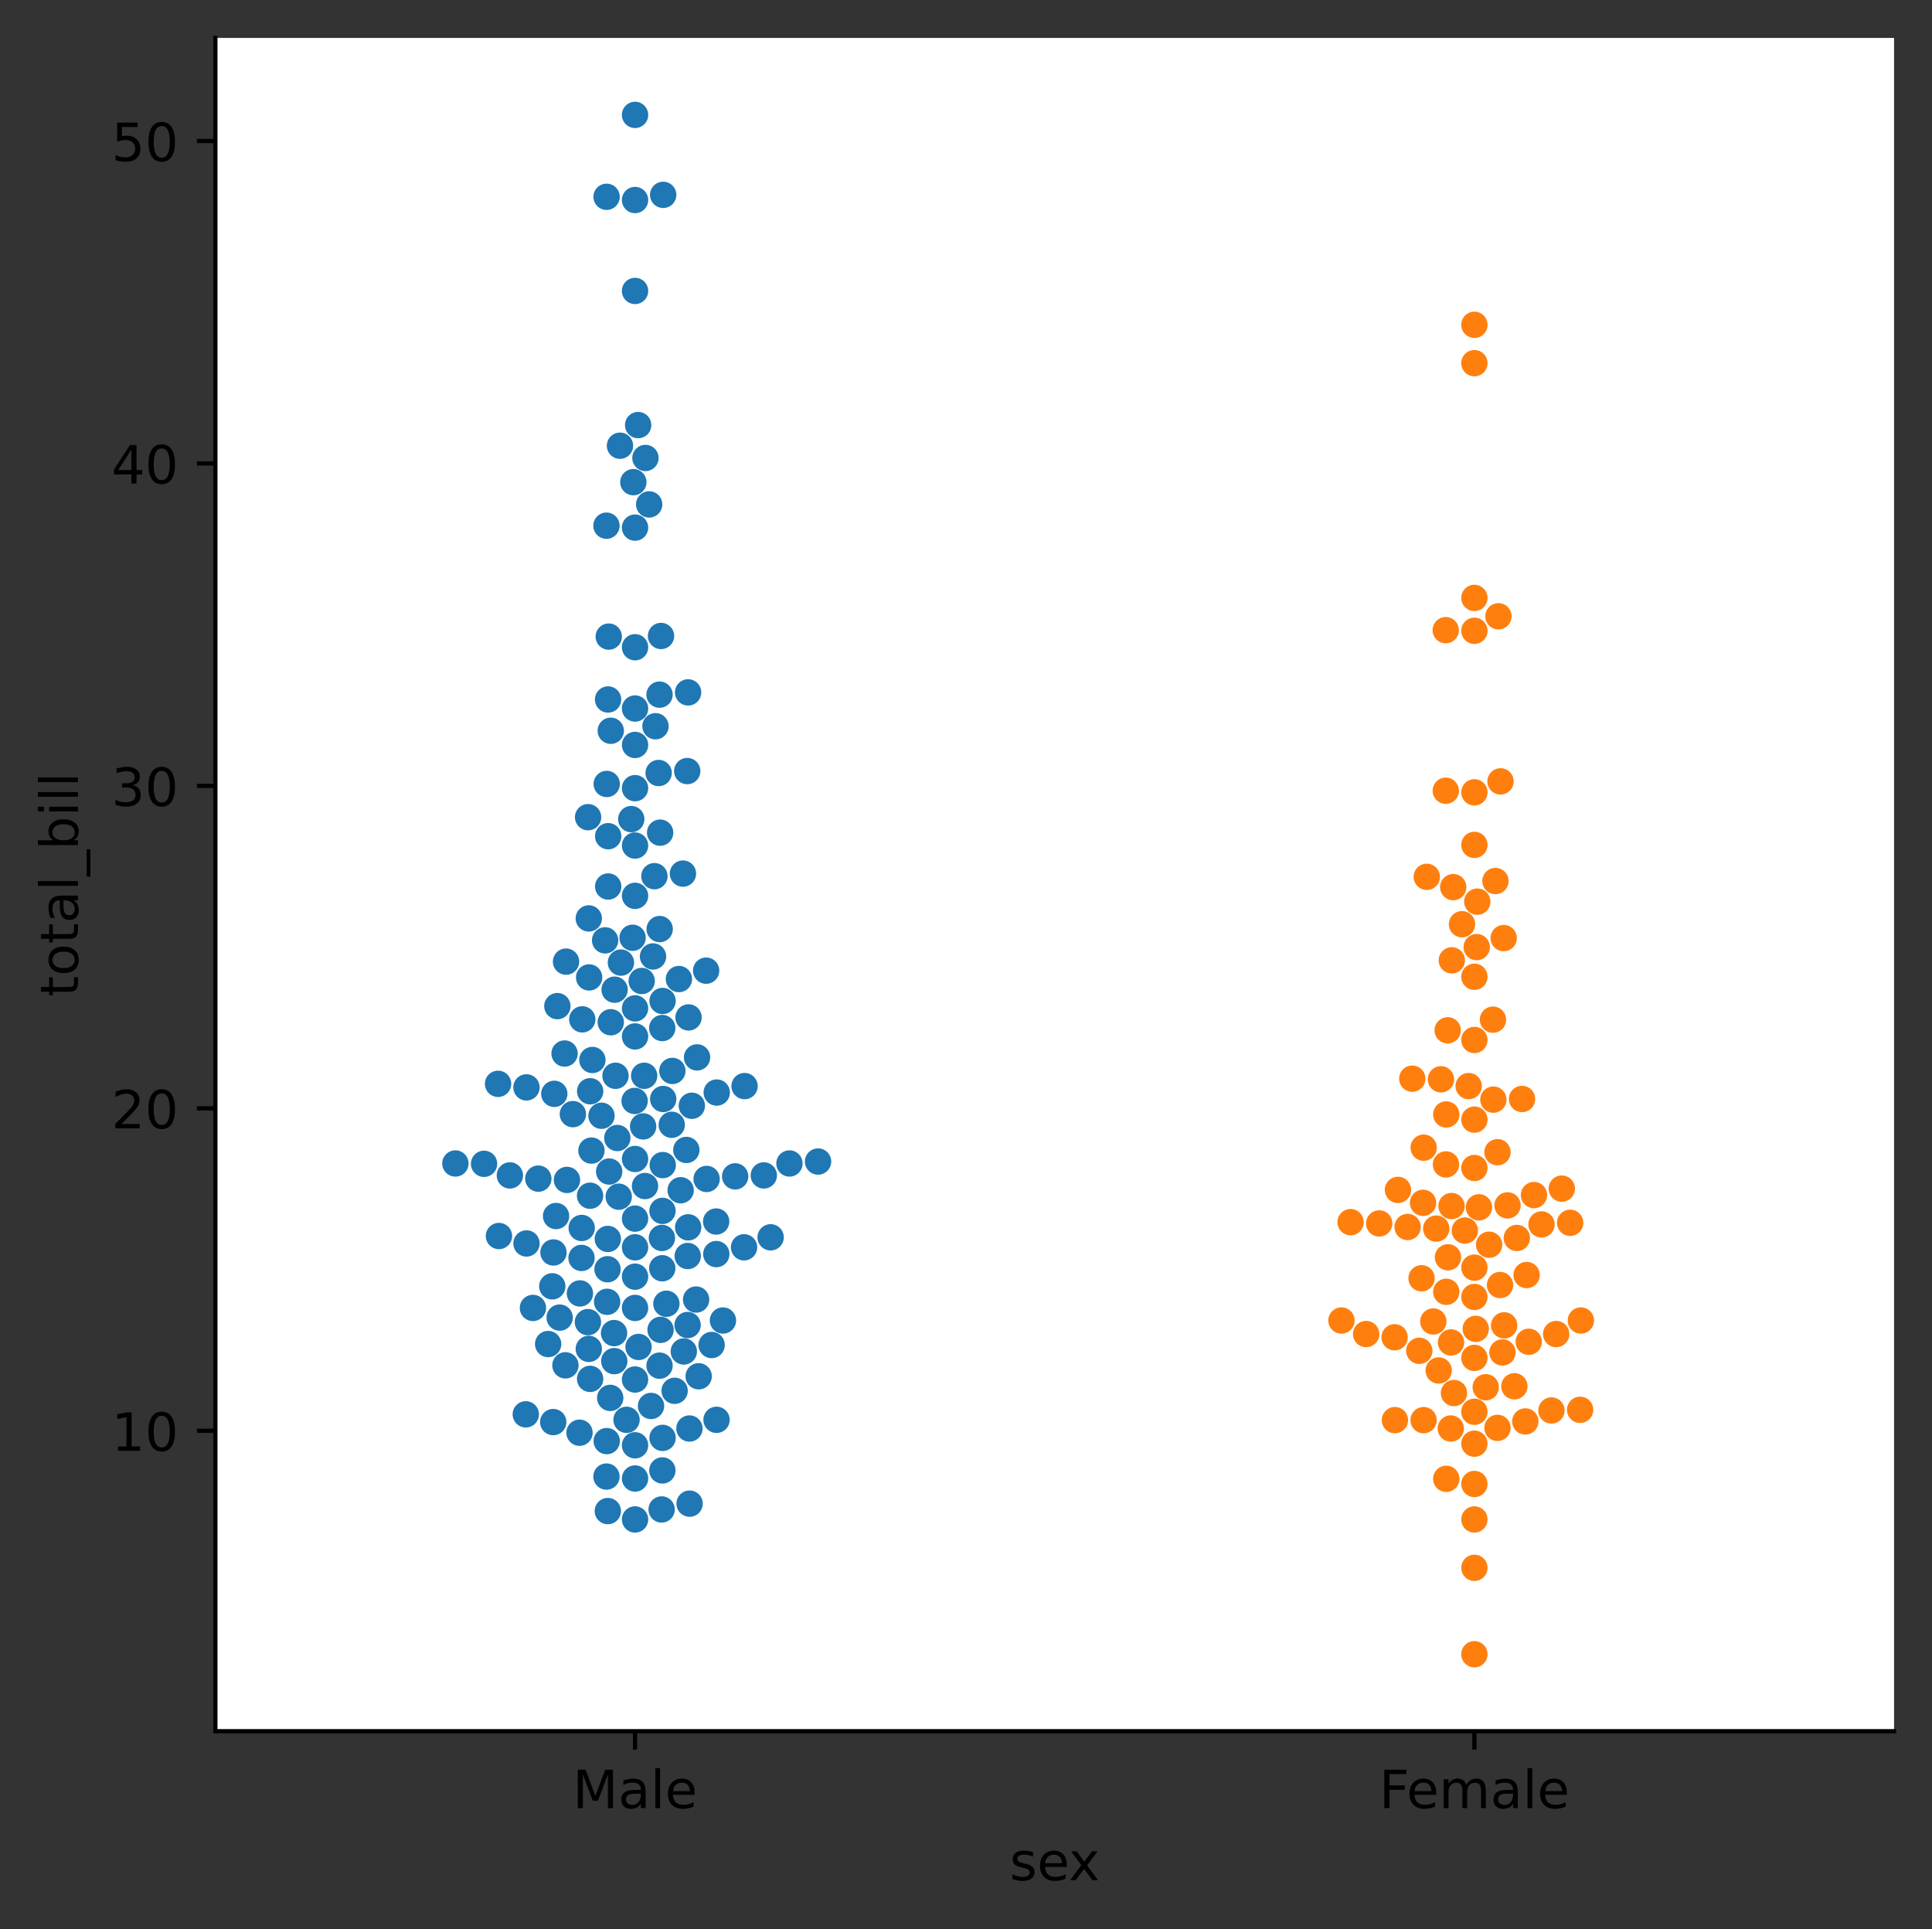 <?xml version="1.0" encoding="utf-8" standalone="no"?>
<!DOCTYPE svg PUBLIC "-//W3C//DTD SVG 1.1//EN"
  "http://www.w3.org/Graphics/SVG/1.1/DTD/svg11.dtd">
<!-- Created with matplotlib (https://matplotlib.org/) -->
<svg height="366.156pt" version="1.1" viewBox="0 0 366.731 366.156" width="366.731pt" xmlns="http://www.w3.org/2000/svg" xmlns:xlink="http://www.w3.org/1999/xlink">
 <rect x="0" y="0" width="366.731" height="366.156" fill="#333333" stroke="none"/>
 <defs>
  <style type="text/css">
*{stroke-linecap:butt;stroke-linejoin:round;}
  </style>
 </defs>
 <g id="figure_1">
  <g id="patch_1">
   <path d="M 0 366.156 
L 366.731 366.156 
L 366.731 0 
L 0 0 
z
" style="fill:none;"/>
  </g>
  <g id="axes_1">
   <g id="patch_2">
    <path d="M 40.881 328.6 
L 359.531 328.6 
L 359.531 7.2 
L 40.881 7.2 
z
" style="fill:#ffffff;"/>
   </g>
   <g id="matplotlib.axis_1">
    <g id="xtick_1">
     <g id="line2d_1">
      <defs>
       <path d="M 0 0 
L 0 3.5 
" id="ma5f741daed" style="stroke:#000000;stroke-width:0.8;"/>
      </defs>
      <g>
       <use style="stroke:#000000;stroke-width:0.8;" x="120.544" xlink:href="#ma5f741daed" y="328.6"/>
      </g>
     </g>
     <g id="text_1">
      <!-- Male -->
      <defs>
       <path d="M 9.812 72.906 
L 24.516 72.906 
L 43.109 23.297 
L 61.812 72.906 
L 76.516 72.906 
L 76.516 0 
L 66.891 0 
L 66.891 64.016 
L 48.094 14.016 
L 38.188 14.016 
L 19.391 64.016 
L 19.391 0 
L 9.812 0 
z
" id="DejaVuSans-77"/>
       <path d="M 34.281 27.484 
Q 23.391 27.484 19.188 25 
Q 14.984 22.516 14.984 16.5 
Q 14.984 11.719 18.141 8.906 
Q 21.297 6.109 26.703 6.109 
Q 34.188 6.109 38.703 11.406 
Q 43.219 16.703 43.219 25.484 
L 43.219 27.484 
z
M 52.203 31.203 
L 52.203 0 
L 43.219 0 
L 43.219 8.297 
Q 40.141 3.328 35.547 0.953 
Q 30.953 -1.422 24.312 -1.422 
Q 15.922 -1.422 10.953 3.297 
Q 6 8.016 6 15.922 
Q 6 25.141 12.172 29.828 
Q 18.359 34.516 30.609 34.516 
L 43.219 34.516 
L 43.219 35.406 
Q 43.219 41.609 39.141 45 
Q 35.062 48.391 27.688 48.391 
Q 23 48.391 18.547 47.266 
Q 14.109 46.141 10.016 43.891 
L 10.016 52.203 
Q 14.938 54.109 19.578 55.047 
Q 24.219 56 28.609 56 
Q 40.484 56 46.344 49.844 
Q 52.203 43.703 52.203 31.203 
z
" id="DejaVuSans-97"/>
       <path d="M 9.422 75.984 
L 18.406 75.984 
L 18.406 0 
L 9.422 0 
z
" id="DejaVuSans-108"/>
       <path d="M 56.203 29.594 
L 56.203 25.203 
L 14.891 25.203 
Q 15.484 15.922 20.484 11.062 
Q 25.484 6.203 34.422 6.203 
Q 39.594 6.203 44.453 7.469 
Q 49.312 8.734 54.109 11.281 
L 54.109 2.781 
Q 49.266 0.734 44.188 -0.344 
Q 39.109 -1.422 33.891 -1.422 
Q 20.797 -1.422 13.156 6.188 
Q 5.516 13.812 5.516 26.812 
Q 5.516 40.234 12.766 48.109 
Q 20.016 56 32.328 56 
Q 43.359 56 49.781 48.891 
Q 56.203 41.797 56.203 29.594 
z
M 47.219 32.234 
Q 47.125 39.594 43.094 43.984 
Q 39.062 48.391 32.422 48.391 
Q 24.906 48.391 20.391 44.141 
Q 15.875 39.891 15.188 32.172 
z
" id="DejaVuSans-101"/>
      </defs>
      <g transform="translate(108.7 343.198)scale(0.1 -0.1)">
       <use xlink:href="#DejaVuSans-77"/>
       <use x="86.279" xlink:href="#DejaVuSans-97"/>
       <use x="147.559" xlink:href="#DejaVuSans-108"/>
       <use x="175.342" xlink:href="#DejaVuSans-101"/>
      </g>
     </g>
    </g>
    <g id="xtick_2">
     <g id="line2d_2">
      <g>
       <use style="stroke:#000000;stroke-width:0.8;" x="279.869" xlink:href="#ma5f741daed" y="328.6"/>
      </g>
     </g>
     <g id="text_2">
      <!-- Female -->
      <defs>
       <path d="M 9.812 72.906 
L 51.703 72.906 
L 51.703 64.594 
L 19.672 64.594 
L 19.672 43.109 
L 48.578 43.109 
L 48.578 34.812 
L 19.672 34.812 
L 19.672 0 
L 9.812 0 
z
" id="DejaVuSans-70"/>
       <path d="M 52 44.188 
Q 55.375 50.25 60.062 53.125 
Q 64.75 56 71.094 56 
Q 79.641 56 84.281 50.016 
Q 88.922 44.047 88.922 33.016 
L 88.922 0 
L 79.891 0 
L 79.891 32.719 
Q 79.891 40.578 77.094 44.375 
Q 74.312 48.188 68.609 48.188 
Q 61.625 48.188 57.562 43.547 
Q 53.516 38.922 53.516 30.906 
L 53.516 0 
L 44.484 0 
L 44.484 32.719 
Q 44.484 40.625 41.703 44.406 
Q 38.922 48.188 33.109 48.188 
Q 26.219 48.188 22.156 43.531 
Q 18.109 38.875 18.109 30.906 
L 18.109 0 
L 9.078 0 
L 9.078 54.688 
L 18.109 54.688 
L 18.109 46.188 
Q 21.188 51.219 25.484 53.609 
Q 29.781 56 35.688 56 
Q 41.656 56 45.828 52.969 
Q 50 49.953 52 44.188 
z
" id="DejaVuSans-109"/>
      </defs>
      <g transform="translate(261.791 343.198)scale(0.1 -0.1)">
       <use xlink:href="#DejaVuSans-70"/>
       <use x="52.02" xlink:href="#DejaVuSans-101"/>
       <use x="113.543" xlink:href="#DejaVuSans-109"/>
       <use x="210.955" xlink:href="#DejaVuSans-97"/>
       <use x="272.234" xlink:href="#DejaVuSans-108"/>
       <use x="300.018" xlink:href="#DejaVuSans-101"/>
      </g>
     </g>
    </g>
    <g id="text_3">
     <!-- sex -->
     <defs>
      <path d="M 44.281 53.078 
L 44.281 44.578 
Q 40.484 46.531 36.375 47.5 
Q 32.281 48.484 27.875 48.484 
Q 21.188 48.484 17.844 46.438 
Q 14.5 44.391 14.5 40.281 
Q 14.5 37.156 16.891 35.375 
Q 19.281 33.594 26.516 31.984 
L 29.594 31.297 
Q 39.156 29.25 43.188 25.516 
Q 47.219 21.781 47.219 15.094 
Q 47.219 7.469 41.188 3.016 
Q 35.156 -1.422 24.609 -1.422 
Q 20.219 -1.422 15.453 -0.562 
Q 10.688 0.297 5.422 2 
L 5.422 11.281 
Q 10.406 8.688 15.234 7.391 
Q 20.062 6.109 24.812 6.109 
Q 31.156 6.109 34.562 8.281 
Q 37.984 10.453 37.984 14.406 
Q 37.984 18.062 35.516 20.016 
Q 33.062 21.969 24.703 23.781 
L 21.578 24.516 
Q 13.234 26.266 9.516 29.906 
Q 5.812 33.547 5.812 39.891 
Q 5.812 47.609 11.281 51.797 
Q 16.75 56 26.812 56 
Q 31.781 56 36.172 55.266 
Q 40.578 54.547 44.281 53.078 
z
" id="DejaVuSans-115"/>
      <path d="M 54.891 54.688 
L 35.109 28.078 
L 55.906 0 
L 45.312 0 
L 29.391 21.484 
L 13.484 0 
L 2.875 0 
L 24.125 28.609 
L 4.688 54.688 
L 15.281 54.688 
L 29.781 35.203 
L 44.281 54.688 
z
" id="DejaVuSans-120"/>
     </defs>
     <g transform="translate(191.653 356.877)scale(0.1 -0.1)">
      <use xlink:href="#DejaVuSans-115"/>
      <use x="52.1" xlink:href="#DejaVuSans-101"/>
      <use x="111.873" xlink:href="#DejaVuSans-120"/>
     </g>
    </g>
   </g>
   <g id="matplotlib.axis_2">
    <g id="ytick_1">
     <g id="line2d_3">
      <defs>
       <path d="M 0 0 
L -3.5 0 
" id="m86681660ea" style="stroke:#000000;stroke-width:0.8;"/>
      </defs>
      <g>
       <use style="stroke:#000000;stroke-width:0.8;" x="40.881" xlink:href="#m86681660ea" y="271.577"/>
      </g>
     </g>
     <g id="text_4">
      <!-- 10 -->
      <defs>
       <path d="M 12.406 8.297 
L 28.516 8.297 
L 28.516 63.922 
L 10.984 60.406 
L 10.984 69.391 
L 28.422 72.906 
L 38.281 72.906 
L 38.281 8.297 
L 54.391 8.297 
L 54.391 0 
L 12.406 0 
z
" id="DejaVuSans-49"/>
       <path d="M 31.781 66.406 
Q 24.172 66.406 20.328 58.906 
Q 16.5 51.422 16.5 36.375 
Q 16.5 21.391 20.328 13.891 
Q 24.172 6.391 31.781 6.391 
Q 39.453 6.391 43.281 13.891 
Q 47.125 21.391 47.125 36.375 
Q 47.125 51.422 43.281 58.906 
Q 39.453 66.406 31.781 66.406 
z
M 31.781 74.219 
Q 44.047 74.219 50.516 64.516 
Q 56.984 54.828 56.984 36.375 
Q 56.984 17.969 50.516 8.266 
Q 44.047 -1.422 31.781 -1.422 
Q 19.531 -1.422 13.062 8.266 
Q 6.594 17.969 6.594 36.375 
Q 6.594 54.828 13.062 64.516 
Q 19.531 74.219 31.781 74.219 
z
" id="DejaVuSans-48"/>
      </defs>
      <g transform="translate(21.156 275.377)scale(0.1 -0.1)">
       <use xlink:href="#DejaVuSans-49"/>
       <use x="63.623" xlink:href="#DejaVuSans-48"/>
      </g>
     </g>
    </g>
    <g id="ytick_2">
     <g id="line2d_4">
      <g>
       <use style="stroke:#000000;stroke-width:0.8;" x="40.881" xlink:href="#m86681660ea" y="210.375"/>
      </g>
     </g>
     <g id="text_5">
      <!-- 20 -->
      <defs>
       <path d="M 19.188 8.297 
L 53.609 8.297 
L 53.609 0 
L 7.328 0 
L 7.328 8.297 
Q 12.938 14.109 22.625 23.891 
Q 32.328 33.688 34.812 36.531 
Q 39.547 41.844 41.422 45.531 
Q 43.312 49.219 43.312 52.781 
Q 43.312 58.594 39.234 62.25 
Q 35.156 65.922 28.609 65.922 
Q 23.969 65.922 18.812 64.312 
Q 13.672 62.703 7.812 59.422 
L 7.812 69.391 
Q 13.766 71.781 18.938 73 
Q 24.125 74.219 28.422 74.219 
Q 39.75 74.219 46.484 68.547 
Q 53.219 62.891 53.219 53.422 
Q 53.219 48.922 51.531 44.891 
Q 49.859 40.875 45.406 35.406 
Q 44.188 33.984 37.641 27.219 
Q 31.109 20.453 19.188 8.297 
z
" id="DejaVuSans-50"/>
      </defs>
      <g transform="translate(21.156 214.174)scale(0.1 -0.1)">
       <use xlink:href="#DejaVuSans-50"/>
       <use x="63.623" xlink:href="#DejaVuSans-48"/>
      </g>
     </g>
    </g>
    <g id="ytick_3">
     <g id="line2d_5">
      <g>
       <use style="stroke:#000000;stroke-width:0.8;" x="40.881" xlink:href="#m86681660ea" y="149.172"/>
      </g>
     </g>
     <g id="text_6">
      <!-- 30 -->
      <defs>
       <path d="M 40.578 39.312 
Q 47.656 37.797 51.625 33 
Q 55.609 28.219 55.609 21.188 
Q 55.609 10.406 48.188 4.484 
Q 40.766 -1.422 27.094 -1.422 
Q 22.516 -1.422 17.656 -0.516 
Q 12.797 0.391 7.625 2.203 
L 7.625 11.719 
Q 11.719 9.328 16.594 8.109 
Q 21.484 6.891 26.812 6.891 
Q 36.078 6.891 40.938 10.547 
Q 45.797 14.203 45.797 21.188 
Q 45.797 27.641 41.281 31.266 
Q 36.766 34.906 28.719 34.906 
L 20.219 34.906 
L 20.219 43.016 
L 29.109 43.016 
Q 36.375 43.016 40.234 45.922 
Q 44.094 48.828 44.094 54.297 
Q 44.094 59.906 40.109 62.906 
Q 36.141 65.922 28.719 65.922 
Q 24.656 65.922 20.016 65.031 
Q 15.375 64.156 9.812 62.312 
L 9.812 71.094 
Q 15.438 72.656 20.344 73.438 
Q 25.25 74.219 29.594 74.219 
Q 40.828 74.219 47.359 69.109 
Q 53.906 64.016 53.906 55.328 
Q 53.906 49.266 50.438 45.094 
Q 46.969 40.922 40.578 39.312 
z
" id="DejaVuSans-51"/>
      </defs>
      <g transform="translate(21.156 152.971)scale(0.1 -0.1)">
       <use xlink:href="#DejaVuSans-51"/>
       <use x="63.623" xlink:href="#DejaVuSans-48"/>
      </g>
     </g>
    </g>
    <g id="ytick_4">
     <g id="line2d_6">
      <g>
       <use style="stroke:#000000;stroke-width:0.8;" x="40.881" xlink:href="#m86681660ea" y="87.969"/>
      </g>
     </g>
     <g id="text_7">
      <!-- 40 -->
      <defs>
       <path d="M 37.797 64.312 
L 12.891 25.391 
L 37.797 25.391 
z
M 35.203 72.906 
L 47.609 72.906 
L 47.609 25.391 
L 58.016 25.391 
L 58.016 17.188 
L 47.609 17.188 
L 47.609 0 
L 37.797 0 
L 37.797 17.188 
L 4.891 17.188 
L 4.891 26.703 
z
" id="DejaVuSans-52"/>
      </defs>
      <g transform="translate(21.156 91.768)scale(0.1 -0.1)">
       <use xlink:href="#DejaVuSans-52"/>
       <use x="63.623" xlink:href="#DejaVuSans-48"/>
      </g>
     </g>
    </g>
    <g id="ytick_5">
     <g id="line2d_7">
      <g>
       <use style="stroke:#000000;stroke-width:0.8;" x="40.881" xlink:href="#m86681660ea" y="26.767"/>
      </g>
     </g>
     <g id="text_8">
      <!-- 50 -->
      <defs>
       <path d="M 10.797 72.906 
L 49.516 72.906 
L 49.516 64.594 
L 19.828 64.594 
L 19.828 46.734 
Q 21.969 47.469 24.109 47.828 
Q 26.266 48.188 28.422 48.188 
Q 40.625 48.188 47.75 41.5 
Q 54.891 34.812 54.891 23.391 
Q 54.891 11.625 47.562 5.094 
Q 40.234 -1.422 26.906 -1.422 
Q 22.312 -1.422 17.547 -0.641 
Q 12.797 0.141 7.719 1.703 
L 7.719 11.625 
Q 12.109 9.234 16.797 8.062 
Q 21.484 6.891 26.703 6.891 
Q 35.156 6.891 40.078 11.328 
Q 45.016 15.766 45.016 23.391 
Q 45.016 31 40.078 35.438 
Q 35.156 39.891 26.703 39.891 
Q 22.75 39.891 18.812 39.016 
Q 14.891 38.141 10.797 36.281 
z
" id="DejaVuSans-53"/>
      </defs>
      <g transform="translate(21.156 30.566)scale(0.1 -0.1)">
       <use xlink:href="#DejaVuSans-53"/>
       <use x="63.623" xlink:href="#DejaVuSans-48"/>
      </g>
     </g>
    </g>
    <g id="text_9">
     <!-- total_bill -->
     <defs>
      <path d="M 18.312 70.219 
L 18.312 54.688 
L 36.812 54.688 
L 36.812 47.703 
L 18.312 47.703 
L 18.312 18.016 
Q 18.312 11.328 20.141 9.422 
Q 21.969 7.516 27.594 7.516 
L 36.812 7.516 
L 36.812 0 
L 27.594 0 
Q 17.188 0 13.234 3.875 
Q 9.281 7.766 9.281 18.016 
L 9.281 47.703 
L 2.688 47.703 
L 2.688 54.688 
L 9.281 54.688 
L 9.281 70.219 
z
" id="DejaVuSans-116"/>
      <path d="M 30.609 48.391 
Q 23.391 48.391 19.188 42.75 
Q 14.984 37.109 14.984 27.297 
Q 14.984 17.484 19.156 11.844 
Q 23.344 6.203 30.609 6.203 
Q 37.797 6.203 41.984 11.859 
Q 46.188 17.531 46.188 27.297 
Q 46.188 37.016 41.984 42.703 
Q 37.797 48.391 30.609 48.391 
z
M 30.609 56 
Q 42.328 56 49.016 48.375 
Q 55.719 40.766 55.719 27.297 
Q 55.719 13.875 49.016 6.219 
Q 42.328 -1.422 30.609 -1.422 
Q 18.844 -1.422 12.172 6.219 
Q 5.516 13.875 5.516 27.297 
Q 5.516 40.766 12.172 48.375 
Q 18.844 56 30.609 56 
z
" id="DejaVuSans-111"/>
      <path d="M 50.984 -16.609 
L 50.984 -23.578 
L -0.984 -23.578 
L -0.984 -16.609 
z
" id="DejaVuSans-95"/>
      <path d="M 48.688 27.297 
Q 48.688 37.203 44.609 42.844 
Q 40.531 48.484 33.406 48.484 
Q 26.266 48.484 22.188 42.844 
Q 18.109 37.203 18.109 27.297 
Q 18.109 17.391 22.188 11.75 
Q 26.266 6.109 33.406 6.109 
Q 40.531 6.109 44.609 11.75 
Q 48.688 17.391 48.688 27.297 
z
M 18.109 46.391 
Q 20.953 51.266 25.266 53.625 
Q 29.594 56 35.594 56 
Q 45.562 56 51.781 48.094 
Q 58.016 40.188 58.016 27.297 
Q 58.016 14.406 51.781 6.484 
Q 45.562 -1.422 35.594 -1.422 
Q 29.594 -1.422 25.266 0.953 
Q 20.953 3.328 18.109 8.203 
L 18.109 0 
L 9.078 0 
L 9.078 75.984 
L 18.109 75.984 
z
" id="DejaVuSans-98"/>
      <path d="M 9.422 54.688 
L 18.406 54.688 
L 18.406 0 
L 9.422 0 
z
M 9.422 75.984 
L 18.406 75.984 
L 18.406 64.594 
L 9.422 64.594 
z
" id="DejaVuSans-105"/>
     </defs>
     <g transform="translate(14.798 189.174)rotate(-90)scale(0.1 -0.1)">
      <use xlink:href="#DejaVuSans-116"/>
      <use x="39.209" xlink:href="#DejaVuSans-111"/>
      <use x="100.391" xlink:href="#DejaVuSans-116"/>
      <use x="139.6" xlink:href="#DejaVuSans-97"/>
      <use x="200.879" xlink:href="#DejaVuSans-108"/>
      <use x="228.662" xlink:href="#DejaVuSans-95"/>
      <use x="278.662" xlink:href="#DejaVuSans-98"/>
      <use x="342.139" xlink:href="#DejaVuSans-105"/>
      <use x="369.922" xlink:href="#DejaVuSans-108"/>
      <use x="397.705" xlink:href="#DejaVuSans-108"/>
     </g>
    </g>
   </g>
   <g id="patch_3">
    <path d="M 40.881 328.6 
L 40.881 7.2 
" style="fill:none;stroke:#000000;stroke-linecap:square;stroke-linejoin:miter;stroke-width:0.8;"/>
   </g>
   <g id="patch_4">
    <path d="M 40.881 328.6 
L 359.531 328.6 
" style="fill:none;stroke:#000000;stroke-linecap:square;stroke-linejoin:miter;stroke-width:0.8;"/>
   </g>
   <g id="PathCollection_1">
    <defs>
     <path d="M 0 2.5 
C 0.663 2.5 1.299 2.237 1.768 1.768 
C 2.237 1.299 2.5 0.663 2.5 0 
C 2.5 -0.663 2.237 -1.299 1.768 -1.768 
C 1.299 -2.237 0.663 -2.5 0 -2.5 
C -0.663 -2.5 -1.299 -2.237 -1.768 -1.768 
C -2.237 -1.299 -2.5 -0.663 -2.5 0 
C -2.5 0.663 -2.237 1.299 -1.768 1.768 
C -1.299 2.237 -0.663 2.5 0 2.5 
z
" id="C0_0_979fb6844c"/>
    </defs>
    <g clip-path="url(#p4fa93cc36a)">
     <use style="fill:#1f77b4;" x="120.544" xlink:href="#C0_0_979fb6844c" y="288.408"/>
    </g>
    <g clip-path="url(#p4fa93cc36a)">
     <use style="fill:#1f77b4;" x="115.377" xlink:href="#C0_0_979fb6844c" y="286.817"/>
    </g>
    <g clip-path="url(#p4fa93cc36a)">
     <use style="fill:#1f77b4;" x="125.589" xlink:href="#C0_0_979fb6844c" y="286.511"/>
    </g>
    <g clip-path="url(#p4fa93cc36a)">
     <use style="fill:#1f77b4;" x="130.901" xlink:href="#C0_0_979fb6844c" y="285.409"/>
    </g>
    <g clip-path="url(#p4fa93cc36a)">
     <use style="fill:#1f77b4;" x="120.544" xlink:href="#C0_0_979fb6844c" y="280.635"/>
    </g>
    <g clip-path="url(#p4fa93cc36a)">
     <use style="fill:#1f77b4;" x="115.116" xlink:href="#C0_0_979fb6844c" y="280.268"/>
    </g>
    <g clip-path="url(#p4fa93cc36a)">
     <use style="fill:#1f77b4;" x="125.731" xlink:href="#C0_0_979fb6844c" y="279.105"/>
    </g>
    <g clip-path="url(#p4fa93cc36a)">
     <use style="fill:#1f77b4;" x="120.544" xlink:href="#C0_0_979fb6844c" y="274.332"/>
    </g>
    <g clip-path="url(#p4fa93cc36a)">
     <use style="fill:#1f77b4;" x="115.169" xlink:href="#C0_0_979fb6844c" y="273.536"/>
    </g>
    <g clip-path="url(#p4fa93cc36a)">
     <use style="fill:#1f77b4;" x="125.771" xlink:href="#C0_0_979fb6844c" y="272.924"/>
    </g>
    <g clip-path="url(#p4fa93cc36a)">
     <use style="fill:#1f77b4;" x="110.003" xlink:href="#C0_0_979fb6844c" y="271.945"/>
    </g>
    <g clip-path="url(#p4fa93cc36a)">
     <use style="fill:#1f77b4;" x="130.868" xlink:href="#C0_0_979fb6844c" y="271.149"/>
    </g>
    <g clip-path="url(#p4fa93cc36a)">
     <use style="fill:#1f77b4;" x="105.012" xlink:href="#C0_0_979fb6844c" y="269.925"/>
    </g>
    <g clip-path="url(#p4fa93cc36a)">
     <use style="fill:#1f77b4;" x="118.929" xlink:href="#C0_0_979fb6844c" y="269.497"/>
    </g>
    <g clip-path="url(#p4fa93cc36a)">
     <use style="fill:#1f77b4;" x="136.012" xlink:href="#C0_0_979fb6844c" y="269.497"/>
    </g>
    <g clip-path="url(#p4fa93cc36a)">
     <use style="fill:#1f77b4;" x="99.804" xlink:href="#C0_0_979fb6844c" y="268.456"/>
    </g>
    <g clip-path="url(#p4fa93cc36a)">
     <use style="fill:#1f77b4;" x="123.578" xlink:href="#C0_0_979fb6844c" y="266.865"/>
    </g>
    <g clip-path="url(#p4fa93cc36a)">
     <use style="fill:#1f77b4;" x="115.83" xlink:href="#C0_0_979fb6844c" y="265.335"/>
    </g>
    <g clip-path="url(#p4fa93cc36a)">
     <use style="fill:#1f77b4;" x="128.057" xlink:href="#C0_0_979fb6844c" y="263.988"/>
    </g>
    <g clip-path="url(#p4fa93cc36a)">
     <use style="fill:#1f77b4;" x="120.544" xlink:href="#C0_0_979fb6844c" y="261.846"/>
    </g>
    <g clip-path="url(#p4fa93cc36a)">
     <use style="fill:#1f77b4;" x="112.015" xlink:href="#C0_0_979fb6844c" y="261.724"/>
    </g>
    <g clip-path="url(#p4fa93cc36a)">
     <use style="fill:#1f77b4;" x="132.623" xlink:href="#C0_0_979fb6844c" y="261.234"/>
    </g>
    <g clip-path="url(#p4fa93cc36a)">
     <use style="fill:#1f77b4;" x="125.193" xlink:href="#C0_0_979fb6844c" y="259.214"/>
    </g>
    <g clip-path="url(#p4fa93cc36a)">
     <use style="fill:#1f77b4;" x="107.327" xlink:href="#C0_0_979fb6844c" y="259.153"/>
    </g>
    <g clip-path="url(#p4fa93cc36a)">
     <use style="fill:#1f77b4;" x="116.6" xlink:href="#C0_0_979fb6844c" y="258.358"/>
    </g>
    <g clip-path="url(#p4fa93cc36a)">
     <use style="fill:#1f77b4;" x="129.801" xlink:href="#C0_0_979fb6844c" y="256.522"/>
    </g>
    <g clip-path="url(#p4fa93cc36a)">
     <use style="fill:#1f77b4;" x="111.766" xlink:href="#C0_0_979fb6844c" y="256.032"/>
    </g>
    <g clip-path="url(#p4fa93cc36a)">
     <use style="fill:#1f77b4;" x="121.208" xlink:href="#C0_0_979fb6844c" y="255.665"/>
    </g>
    <g clip-path="url(#p4fa93cc36a)">
     <use style="fill:#1f77b4;" x="135.082" xlink:href="#C0_0_979fb6844c" y="255.297"/>
    </g>
    <g clip-path="url(#p4fa93cc36a)">
     <use style="fill:#1f77b4;" x="104.045" xlink:href="#C0_0_979fb6844c" y="255.114"/>
    </g>
    <g clip-path="url(#p4fa93cc36a)">
     <use style="fill:#1f77b4;" x="116.559" xlink:href="#C0_0_979fb6844c" y="253.033"/>
    </g>
    <g clip-path="url(#p4fa93cc36a)">
     <use style="fill:#1f77b4;" x="125.387" xlink:href="#C0_0_979fb6844c" y="252.421"/>
    </g>
    <g clip-path="url(#p4fa93cc36a)">
     <use style="fill:#1f77b4;" x="130.52" xlink:href="#C0_0_979fb6844c" y="251.503"/>
    </g>
    <g clip-path="url(#p4fa93cc36a)">
     <use style="fill:#1f77b4;" x="111.598" xlink:href="#C0_0_979fb6844c" y="250.952"/>
    </g>
    <g clip-path="url(#p4fa93cc36a)">
     <use style="fill:#1f77b4;" x="137.231" xlink:href="#C0_0_979fb6844c" y="250.646"/>
    </g>
    <g clip-path="url(#p4fa93cc36a)">
     <use style="fill:#1f77b4;" x="106.234" xlink:href="#C0_0_979fb6844c" y="250.095"/>
    </g>
    <g clip-path="url(#p4fa93cc36a)">
     <use style="fill:#1f77b4;" x="120.544" xlink:href="#C0_0_979fb6844c" y="248.259"/>
    </g>
    <g clip-path="url(#p4fa93cc36a)">
     <use style="fill:#1f77b4;" x="101.162" xlink:href="#C0_0_979fb6844c" y="248.259"/>
    </g>
    <g clip-path="url(#p4fa93cc36a)">
     <use style="fill:#1f77b4;" x="126.492" xlink:href="#C0_0_979fb6844c" y="247.464"/>
    </g>
    <g clip-path="url(#p4fa93cc36a)">
     <use style="fill:#1f77b4;" x="115.247" xlink:href="#C0_0_979fb6844c" y="247.096"/>
    </g>
    <g clip-path="url(#p4fa93cc36a)">
     <use style="fill:#1f77b4;" x="132.135" xlink:href="#C0_0_979fb6844c" y="246.668"/>
    </g>
    <g clip-path="url(#p4fa93cc36a)">
     <use style="fill:#1f77b4;" x="110.081" xlink:href="#C0_0_979fb6844c" y="245.505"/>
    </g>
    <g clip-path="url(#p4fa93cc36a)">
     <use style="fill:#1f77b4;" x="104.835" xlink:href="#C0_0_979fb6844c" y="244.159"/>
    </g>
    <g clip-path="url(#p4fa93cc36a)">
     <use style="fill:#1f77b4;" x="120.544" xlink:href="#C0_0_979fb6844c" y="242.323"/>
    </g>
    <g clip-path="url(#p4fa93cc36a)">
     <use style="fill:#1f77b4;" x="115.316" xlink:href="#C0_0_979fb6844c" y="240.915"/>
    </g>
    <g clip-path="url(#p4fa93cc36a)">
     <use style="fill:#1f77b4;" x="125.71" xlink:href="#C0_0_979fb6844c" y="240.731"/>
    </g>
    <g clip-path="url(#p4fa93cc36a)">
     <use style="fill:#1f77b4;" x="110.385" xlink:href="#C0_0_979fb6844c" y="238.773"/>
    </g>
    <g clip-path="url(#p4fa93cc36a)">
     <use style="fill:#1f77b4;" x="130.544" xlink:href="#C0_0_979fb6844c" y="238.406"/>
    </g>
    <g clip-path="url(#p4fa93cc36a)">
     <use style="fill:#1f77b4;" x="135.972" xlink:href="#C0_0_979fb6844c" y="238.038"/>
    </g>
    <g clip-path="url(#p4fa93cc36a)">
     <use style="fill:#1f77b4;" x="105.059" xlink:href="#C0_0_979fb6844c" y="237.732"/>
    </g>
    <g clip-path="url(#p4fa93cc36a)">
     <use style="fill:#1f77b4;" x="120.544" xlink:href="#C0_0_979fb6844c" y="236.753"/>
    </g>
    <g clip-path="url(#p4fa93cc36a)">
     <use style="fill:#1f77b4;" x="141.236" xlink:href="#C0_0_979fb6844c" y="236.753"/>
    </g>
    <g clip-path="url(#p4fa93cc36a)">
     <use style="fill:#1f77b4;" x="99.938" xlink:href="#C0_0_979fb6844c" y="236.019"/>
    </g>
    <g clip-path="url(#p4fa93cc36a)">
     <use style="fill:#1f77b4;" x="115.377" xlink:href="#C0_0_979fb6844c" y="235.162"/>
    </g>
    <g clip-path="url(#p4fa93cc36a)">
     <use style="fill:#1f77b4;" x="125.641" xlink:href="#C0_0_979fb6844c" y="234.978"/>
    </g>
    <g clip-path="url(#p4fa93cc36a)">
     <use style="fill:#1f77b4;" x="146.281" xlink:href="#C0_0_979fb6844c" y="234.856"/>
    </g>
    <g clip-path="url(#p4fa93cc36a)">
     <use style="fill:#1f77b4;" x="94.711" xlink:href="#C0_0_979fb6844c" y="234.611"/>
    </g>
    <g clip-path="url(#p4fa93cc36a)">
     <use style="fill:#1f77b4;" x="110.416" xlink:href="#C0_0_979fb6844c" y="233.081"/>
    </g>
    <g clip-path="url(#p4fa93cc36a)">
     <use style="fill:#1f77b4;" x="130.631" xlink:href="#C0_0_979fb6844c" y="232.958"/>
    </g>
    <g clip-path="url(#p4fa93cc36a)">
     <use style="fill:#1f77b4;" x="135.943" xlink:href="#C0_0_979fb6844c" y="231.857"/>
    </g>
    <g clip-path="url(#p4fa93cc36a)">
     <use style="fill:#1f77b4;" x="120.544" xlink:href="#C0_0_979fb6844c" y="231.306"/>
    </g>
    <g clip-path="url(#p4fa93cc36a)">
     <use style="fill:#1f77b4;" x="105.549" xlink:href="#C0_0_979fb6844c" y="230.816"/>
    </g>
    <g clip-path="url(#p4fa93cc36a)">
     <use style="fill:#1f77b4;" x="125.752" xlink:href="#C0_0_979fb6844c" y="229.837"/>
    </g>
    <g clip-path="url(#p4fa93cc36a)">
     <use style="fill:#1f77b4;" x="117.445" xlink:href="#C0_0_979fb6844c" y="227.144"/>
    </g>
    <g clip-path="url(#p4fa93cc36a)">
     <use style="fill:#1f77b4;" x="112.006" xlink:href="#C0_0_979fb6844c" y="226.961"/>
    </g>
    <g clip-path="url(#p4fa93cc36a)">
     <use style="fill:#1f77b4;" x="129.2" xlink:href="#C0_0_979fb6844c" y="225.92"/>
    </g>
    <g clip-path="url(#p4fa93cc36a)">
     <use style="fill:#1f77b4;" x="122.435" xlink:href="#C0_0_979fb6844c" y="225.125"/>
    </g>
    <g clip-path="url(#p4fa93cc36a)">
     <use style="fill:#1f77b4;" x="107.621" xlink:href="#C0_0_979fb6844c" y="223.962"/>
    </g>
    <g clip-path="url(#p4fa93cc36a)">
     <use style="fill:#1f77b4;" x="134.131" xlink:href="#C0_0_979fb6844c" y="223.778"/>
    </g>
    <g clip-path="url(#p4fa93cc36a)">
     <use style="fill:#1f77b4;" x="102.185" xlink:href="#C0_0_979fb6844c" y="223.717"/>
    </g>
    <g clip-path="url(#p4fa93cc36a)">
     <use style="fill:#1f77b4;" x="139.548" xlink:href="#C0_0_979fb6844c" y="223.288"/>
    </g>
    <g clip-path="url(#p4fa93cc36a)">
     <use style="fill:#1f77b4;" x="96.783" xlink:href="#C0_0_979fb6844c" y="223.105"/>
    </g>
    <g clip-path="url(#p4fa93cc36a)">
     <use style="fill:#1f77b4;" x="144.986" xlink:href="#C0_0_979fb6844c" y="223.105"/>
    </g>
    <g clip-path="url(#p4fa93cc36a)">
     <use style="fill:#1f77b4;" x="115.632" xlink:href="#C0_0_979fb6844c" y="222.37"/>
    </g>
    <g clip-path="url(#p4fa93cc36a)">
     <use style="fill:#1f77b4;" x="125.801" xlink:href="#C0_0_979fb6844c" y="221.146"/>
    </g>
    <g clip-path="url(#p4fa93cc36a)">
     <use style="fill:#1f77b4;" x="91.883" xlink:href="#C0_0_979fb6844c" y="220.902"/>
    </g>
    <g clip-path="url(#p4fa93cc36a)">
     <use style="fill:#1f77b4;" x="149.854" xlink:href="#C0_0_979fb6844c" y="220.84"/>
    </g>
    <g clip-path="url(#p4fa93cc36a)">
     <use style="fill:#1f77b4;" x="86.442" xlink:href="#C0_0_979fb6844c" y="220.84"/>
    </g>
    <g clip-path="url(#p4fa93cc36a)">
     <use style="fill:#1f77b4;" x="155.282" xlink:href="#C0_0_979fb6844c" y="220.473"/>
    </g>
    <g clip-path="url(#p4fa93cc36a)">
     <use style="fill:#1f77b4;" x="120.544" xlink:href="#C0_0_979fb6844c" y="219.984"/>
    </g>
    <g clip-path="url(#p4fa93cc36a)">
     <use style="fill:#1f77b4;" x="112.265" xlink:href="#C0_0_979fb6844c" y="218.392"/>
    </g>
    <g clip-path="url(#p4fa93cc36a)">
     <use style="fill:#1f77b4;" x="130.28" xlink:href="#C0_0_979fb6844c" y="218.27"/>
    </g>
    <g clip-path="url(#p4fa93cc36a)">
     <use style="fill:#1f77b4;" x="117.177" xlink:href="#C0_0_979fb6844c" y="216.005"/>
    </g>
    <g clip-path="url(#p4fa93cc36a)">
     <use style="fill:#1f77b4;" x="122.077" xlink:href="#C0_0_979fb6844c" y="213.802"/>
    </g>
    <g clip-path="url(#p4fa93cc36a)">
     <use style="fill:#1f77b4;" x="127.509" xlink:href="#C0_0_979fb6844c" y="213.496"/>
    </g>
    <g clip-path="url(#p4fa93cc36a)">
     <use style="fill:#1f77b4;" x="114.175" xlink:href="#C0_0_979fb6844c" y="211.782"/>
    </g>
    <g clip-path="url(#p4fa93cc36a)">
     <use style="fill:#1f77b4;" x="108.743" xlink:href="#C0_0_979fb6844c" y="211.476"/>
    </g>
    <g clip-path="url(#p4fa93cc36a)">
     <use style="fill:#1f77b4;" x="131.324" xlink:href="#C0_0_979fb6844c" y="209.885"/>
    </g>
    <g clip-path="url(#p4fa93cc36a)">
     <use style="fill:#1f77b4;" x="120.463" xlink:href="#C0_0_979fb6844c" y="208.967"/>
    </g>
    <g clip-path="url(#p4fa93cc36a)">
     <use style="fill:#1f77b4;" x="125.89" xlink:href="#C0_0_979fb6844c" y="208.6"/>
    </g>
    <g clip-path="url(#p4fa93cc36a)">
     <use style="fill:#1f77b4;" x="105.216" xlink:href="#C0_0_979fb6844c" y="207.621"/>
    </g>
    <g clip-path="url(#p4fa93cc36a)">
     <use style="fill:#1f77b4;" x="136.051" xlink:href="#C0_0_979fb6844c" y="207.376"/>
    </g>
    <g clip-path="url(#p4fa93cc36a)">
     <use style="fill:#1f77b4;" x="112.026" xlink:href="#C0_0_979fb6844c" y="207.131"/>
    </g>
    <g clip-path="url(#p4fa93cc36a)">
     <use style="fill:#1f77b4;" x="99.935" xlink:href="#C0_0_979fb6844c" y="206.397"/>
    </g>
    <g clip-path="url(#p4fa93cc36a)">
     <use style="fill:#1f77b4;" x="141.332" xlink:href="#C0_0_979fb6844c" y="206.152"/>
    </g>
    <g clip-path="url(#p4fa93cc36a)">
     <use style="fill:#1f77b4;" x="94.542" xlink:href="#C0_0_979fb6844c" y="205.723"/>
    </g>
    <g clip-path="url(#p4fa93cc36a)">
     <use style="fill:#1f77b4;" x="122.275" xlink:href="#C0_0_979fb6844c" y="204.193"/>
    </g>
    <g clip-path="url(#p4fa93cc36a)">
     <use style="fill:#1f77b4;" x="116.833" xlink:href="#C0_0_979fb6844c" y="204.193"/>
    </g>
    <g clip-path="url(#p4fa93cc36a)">
     <use style="fill:#1f77b4;" x="127.627" xlink:href="#C0_0_979fb6844c" y="203.275"/>
    </g>
    <g clip-path="url(#p4fa93cc36a)">
     <use style="fill:#1f77b4;" x="112.449" xlink:href="#C0_0_979fb6844c" y="201.194"/>
    </g>
    <g clip-path="url(#p4fa93cc36a)">
     <use style="fill:#1f77b4;" x="132.316" xlink:href="#C0_0_979fb6844c" y="200.705"/>
    </g>
    <g clip-path="url(#p4fa93cc36a)">
     <use style="fill:#1f77b4;" x="107.168" xlink:href="#C0_0_979fb6844c" y="199.97"/>
    </g>
    <g clip-path="url(#p4fa93cc36a)">
     <use style="fill:#1f77b4;" x="120.544" xlink:href="#C0_0_979fb6844c" y="196.726"/>
    </g>
    <g clip-path="url(#p4fa93cc36a)">
     <use style="fill:#1f77b4;" x="125.71" xlink:href="#C0_0_979fb6844c" y="195.135"/>
    </g>
    <g clip-path="url(#p4fa93cc36a)">
     <use style="fill:#1f77b4;" x="115.935" xlink:href="#C0_0_979fb6844c" y="194.034"/>
    </g>
    <g clip-path="url(#p4fa93cc36a)">
     <use style="fill:#1f77b4;" x="110.525" xlink:href="#C0_0_979fb6844c" y="193.483"/>
    </g>
    <g clip-path="url(#p4fa93cc36a)">
     <use style="fill:#1f77b4;" x="130.7" xlink:href="#C0_0_979fb6844c" y="193.116"/>
    </g>
    <g clip-path="url(#p4fa93cc36a)">
     <use style="fill:#1f77b4;" x="120.544" xlink:href="#C0_0_979fb6844c" y="191.402"/>
    </g>
    <g clip-path="url(#p4fa93cc36a)">
     <use style="fill:#1f77b4;" x="105.799" xlink:href="#C0_0_979fb6844c" y="190.973"/>
    </g>
    <g clip-path="url(#p4fa93cc36a)">
     <use style="fill:#1f77b4;" x="125.771" xlink:href="#C0_0_979fb6844c" y="189.994"/>
    </g>
    <g clip-path="url(#p4fa93cc36a)">
     <use style="fill:#1f77b4;" x="116.663" xlink:href="#C0_0_979fb6844c" y="187.852"/>
    </g>
    <g clip-path="url(#p4fa93cc36a)">
     <use style="fill:#1f77b4;" x="121.807" xlink:href="#C0_0_979fb6844c" y="186.2"/>
    </g>
    <g clip-path="url(#p4fa93cc36a)">
     <use style="fill:#1f77b4;" x="128.871" xlink:href="#C0_0_979fb6844c" y="185.832"/>
    </g>
    <g clip-path="url(#p4fa93cc36a)">
     <use style="fill:#1f77b4;" x="111.829" xlink:href="#C0_0_979fb6844c" y="185.526"/>
    </g>
    <g clip-path="url(#p4fa93cc36a)">
     <use style="fill:#1f77b4;" x="134.037" xlink:href="#C0_0_979fb6844c" y="184.241"/>
    </g>
    <g clip-path="url(#p4fa93cc36a)">
     <use style="fill:#1f77b4;" x="117.863" xlink:href="#C0_0_979fb6844c" y="182.711"/>
    </g>
    <g clip-path="url(#p4fa93cc36a)">
     <use style="fill:#1f77b4;" x="107.445" xlink:href="#C0_0_979fb6844c" y="182.527"/>
    </g>
    <g clip-path="url(#p4fa93cc36a)">
     <use style="fill:#1f77b4;" x="123.957" xlink:href="#C0_0_979fb6844c" y="181.548"/>
    </g>
    <g clip-path="url(#p4fa93cc36a)">
     <use style="fill:#1f77b4;" x="114.861" xlink:href="#C0_0_979fb6844c" y="178.488"/>
    </g>
    <g clip-path="url(#p4fa93cc36a)">
     <use style="fill:#1f77b4;" x="120.076" xlink:href="#C0_0_979fb6844c" y="177.998"/>
    </g>
    <g clip-path="url(#p4fa93cc36a)">
     <use style="fill:#1f77b4;" x="125.22" xlink:href="#C0_0_979fb6844c" y="176.346"/>
    </g>
    <g clip-path="url(#p4fa93cc36a)">
     <use style="fill:#1f77b4;" x="111.762" xlink:href="#C0_0_979fb6844c" y="174.326"/>
    </g>
    <g clip-path="url(#p4fa93cc36a)">
     <use style="fill:#1f77b4;" x="120.544" xlink:href="#C0_0_979fb6844c" y="170.042"/>
    </g>
    <g clip-path="url(#p4fa93cc36a)">
     <use style="fill:#1f77b4;" x="115.447" xlink:href="#C0_0_979fb6844c" y="168.267"/>
    </g>
    <g clip-path="url(#p4fa93cc36a)">
     <use style="fill:#1f77b4;" x="124.22" xlink:href="#C0_0_979fb6844c" y="166.309"/>
    </g>
    <g clip-path="url(#p4fa93cc36a)">
     <use style="fill:#1f77b4;" x="129.636" xlink:href="#C0_0_979fb6844c" y="165.819"/>
    </g>
    <g clip-path="url(#p4fa93cc36a)">
     <use style="fill:#1f77b4;" x="120.544" xlink:href="#C0_0_979fb6844c" y="160.494"/>
    </g>
    <g clip-path="url(#p4fa93cc36a)">
     <use style="fill:#1f77b4;" x="115.447" xlink:href="#C0_0_979fb6844c" y="158.72"/>
    </g>
    <g clip-path="url(#p4fa93cc36a)">
     <use style="fill:#1f77b4;" x="125.307" xlink:href="#C0_0_979fb6844c" y="158.046"/>
    </g>
    <g clip-path="url(#p4fa93cc36a)">
     <use style="fill:#1f77b4;" x="119.825" xlink:href="#C0_0_979fb6844c" y="155.476"/>
    </g>
    <g clip-path="url(#p4fa93cc36a)">
     <use style="fill:#1f77b4;" x="111.632" xlink:href="#C0_0_979fb6844c" y="155.109"/>
    </g>
    <g clip-path="url(#p4fa93cc36a)">
     <use style="fill:#1f77b4;" x="120.544" xlink:href="#C0_0_979fb6844c" y="149.6"/>
    </g>
    <g clip-path="url(#p4fa93cc36a)">
     <use style="fill:#1f77b4;" x="115.169" xlink:href="#C0_0_979fb6844c" y="148.805"/>
    </g>
    <g clip-path="url(#p4fa93cc36a)">
     <use style="fill:#1f77b4;" x="125.022" xlink:href="#C0_0_979fb6844c" y="146.724"/>
    </g>
    <g clip-path="url(#p4fa93cc36a)">
     <use style="fill:#1f77b4;" x="130.45" xlink:href="#C0_0_979fb6844c" y="146.357"/>
    </g>
    <g clip-path="url(#p4fa93cc36a)">
     <use style="fill:#1f77b4;" x="120.544" xlink:href="#C0_0_979fb6844c" y="141.399"/>
    </g>
    <g clip-path="url(#p4fa93cc36a)">
     <use style="fill:#1f77b4;" x="115.935" xlink:href="#C0_0_979fb6844c" y="138.706"/>
    </g>
    <g clip-path="url(#p4fa93cc36a)">
     <use style="fill:#1f77b4;" x="124.424" xlink:href="#C0_0_979fb6844c" y="137.849"/>
    </g>
    <g clip-path="url(#p4fa93cc36a)">
     <use style="fill:#1f77b4;" x="120.544" xlink:href="#C0_0_979fb6844c" y="134.483"/>
    </g>
    <g clip-path="url(#p4fa93cc36a)">
     <use style="fill:#1f77b4;" x="115.423" xlink:href="#C0_0_979fb6844c" y="132.77"/>
    </g>
    <g clip-path="url(#p4fa93cc36a)">
     <use style="fill:#1f77b4;" x="125.193" xlink:href="#C0_0_979fb6844c" y="131.852"/>
    </g>
    <g clip-path="url(#p4fa93cc36a)">
     <use style="fill:#1f77b4;" x="130.616" xlink:href="#C0_0_979fb6844c" y="131.423"/>
    </g>
    <g clip-path="url(#p4fa93cc36a)">
     <use style="fill:#1f77b4;" x="120.544" xlink:href="#C0_0_979fb6844c" y="122.855"/>
    </g>
    <g clip-path="url(#p4fa93cc36a)">
     <use style="fill:#1f77b4;" x="115.553" xlink:href="#C0_0_979fb6844c" y="120.835"/>
    </g>
    <g clip-path="url(#p4fa93cc36a)">
     <use style="fill:#1f77b4;" x="125.475" xlink:href="#C0_0_979fb6844c" y="120.713"/>
    </g>
    <g clip-path="url(#p4fa93cc36a)">
     <use style="fill:#1f77b4;" x="120.544" xlink:href="#C0_0_979fb6844c" y="100.149"/>
    </g>
    <g clip-path="url(#p4fa93cc36a)">
     <use style="fill:#1f77b4;" x="115.116" xlink:href="#C0_0_979fb6844c" y="99.781"/>
    </g>
    <g clip-path="url(#p4fa93cc36a)">
     <use style="fill:#1f77b4;" x="123.224" xlink:href="#C0_0_979fb6844c" y="95.742"/>
    </g>
    <g clip-path="url(#p4fa93cc36a)">
     <use style="fill:#1f77b4;" x="120.222" xlink:href="#C0_0_979fb6844c" y="91.519"/>
    </g>
    <g clip-path="url(#p4fa93cc36a)">
     <use style="fill:#1f77b4;" x="122.518" xlink:href="#C0_0_979fb6844c" y="86.929"/>
    </g>
    <g clip-path="url(#p4fa93cc36a)">
     <use style="fill:#1f77b4;" x="117.684" xlink:href="#C0_0_979fb6844c" y="84.603"/>
    </g>
    <g clip-path="url(#p4fa93cc36a)">
     <use style="fill:#1f77b4;" x="121.132" xlink:href="#C0_0_979fb6844c" y="80.686"/>
    </g>
    <g clip-path="url(#p4fa93cc36a)">
     <use style="fill:#1f77b4;" x="120.544" xlink:href="#C0_0_979fb6844c" y="55.226"/>
    </g>
    <g clip-path="url(#p4fa93cc36a)">
     <use style="fill:#1f77b4;" x="120.544" xlink:href="#C0_0_979fb6844c" y="37.967"/>
    </g>
    <g clip-path="url(#p4fa93cc36a)">
     <use style="fill:#1f77b4;" x="115.142" xlink:href="#C0_0_979fb6844c" y="37.355"/>
    </g>
    <g clip-path="url(#p4fa93cc36a)">
     <use style="fill:#1f77b4;" x="125.883" xlink:href="#C0_0_979fb6844c" y="36.987"/>
    </g>
    <g clip-path="url(#p4fa93cc36a)">
     <use style="fill:#1f77b4;" x="120.544" xlink:href="#C0_0_979fb6844c" y="21.809"/>
    </g>
   </g>
   <g id="PathCollection_2">
    <defs>
     <path d="M 0 2.5 
C 0.663 2.5 1.299 2.237 1.768 1.768 
C 2.237 1.299 2.5 0.663 2.5 0 
C 2.5 -0.663 2.237 -1.299 1.768 -1.768 
C 1.299 -2.237 0.663 -2.5 0 -2.5 
C -0.663 -2.5 -1.299 -2.237 -1.768 -1.768 
C -2.237 -1.299 -2.5 -0.663 -2.5 0 
C -2.5 0.663 -2.237 1.299 -1.768 1.768 
C -1.299 2.237 -0.663 2.5 0 2.5 
z
" id="C1_0_1f53b446cc"/>
    </defs>
    <g clip-path="url(#p4fa93cc36a)">
     <use style="fill:#ff7f0e;" x="279.869" xlink:href="#C1_0_1f53b446cc" y="313.991"/>
    </g>
    <g clip-path="url(#p4fa93cc36a)">
     <use style="fill:#ff7f0e;" x="279.869" xlink:href="#C1_0_1f53b446cc" y="297.589"/>
    </g>
    <g clip-path="url(#p4fa93cc36a)">
     <use style="fill:#ff7f0e;" x="279.869" xlink:href="#C1_0_1f53b446cc" y="288.408"/>
    </g>
    <g clip-path="url(#p4fa93cc36a)">
     <use style="fill:#ff7f0e;" x="279.869" xlink:href="#C1_0_1f53b446cc" y="281.676"/>
    </g>
    <g clip-path="url(#p4fa93cc36a)">
     <use style="fill:#ff7f0e;" x="274.529" xlink:href="#C1_0_1f53b446cc" y="280.697"/>
    </g>
    <g clip-path="url(#p4fa93cc36a)">
     <use style="fill:#ff7f0e;" x="279.869" xlink:href="#C1_0_1f53b446cc" y="274.026"/>
    </g>
    <g clip-path="url(#p4fa93cc36a)">
     <use style="fill:#ff7f0e;" x="275.39" xlink:href="#C1_0_1f53b446cc" y="271.149"/>
    </g>
    <g clip-path="url(#p4fa93cc36a)">
     <use style="fill:#ff7f0e;" x="284.253" xlink:href="#C1_0_1f53b446cc" y="271.027"/>
    </g>
    <g clip-path="url(#p4fa93cc36a)">
     <use style="fill:#ff7f0e;" x="289.534" xlink:href="#C1_0_1f53b446cc" y="269.803"/>
    </g>
    <g clip-path="url(#p4fa93cc36a)">
     <use style="fill:#ff7f0e;" x="270.224" xlink:href="#C1_0_1f53b446cc" y="269.558"/>
    </g>
    <g clip-path="url(#p4fa93cc36a)">
     <use style="fill:#ff7f0e;" x="264.782" xlink:href="#C1_0_1f53b446cc" y="269.558"/>
    </g>
    <g clip-path="url(#p4fa93cc36a)">
     <use style="fill:#ff7f0e;" x="279.869" xlink:href="#C1_0_1f53b446cc" y="267.966"/>
    </g>
    <g clip-path="url(#p4fa93cc36a)">
     <use style="fill:#ff7f0e;" x="294.495" xlink:href="#C1_0_1f53b446cc" y="267.722"/>
    </g>
    <g clip-path="url(#p4fa93cc36a)">
     <use style="fill:#ff7f0e;" x="299.936" xlink:href="#C1_0_1f53b446cc" y="267.599"/>
    </g>
    <g clip-path="url(#p4fa93cc36a)">
     <use style="fill:#ff7f0e;" x="275.988" xlink:href="#C1_0_1f53b446cc" y="264.417"/>
    </g>
    <g clip-path="url(#p4fa93cc36a)">
     <use style="fill:#ff7f0e;" x="282.018" xlink:href="#C1_0_1f53b446cc" y="263.315"/>
    </g>
    <g clip-path="url(#p4fa93cc36a)">
     <use style="fill:#ff7f0e;" x="287.457" xlink:href="#C1_0_1f53b446cc" y="263.131"/>
    </g>
    <g clip-path="url(#p4fa93cc36a)">
     <use style="fill:#ff7f0e;" x="273.088" xlink:href="#C1_0_1f53b446cc" y="260.133"/>
    </g>
    <g clip-path="url(#p4fa93cc36a)">
     <use style="fill:#ff7f0e;" x="279.869" xlink:href="#C1_0_1f53b446cc" y="257.746"/>
    </g>
    <g clip-path="url(#p4fa93cc36a)">
     <use style="fill:#ff7f0e;" x="285.195" xlink:href="#C1_0_1f53b446cc" y="256.705"/>
    </g>
    <g clip-path="url(#p4fa93cc36a)">
     <use style="fill:#ff7f0e;" x="269.412" xlink:href="#C1_0_1f53b446cc" y="256.399"/>
    </g>
    <g clip-path="url(#p4fa93cc36a)">
     <use style="fill:#ff7f0e;" x="275.436" xlink:href="#C1_0_1f53b446cc" y="254.808"/>
    </g>
    <g clip-path="url(#p4fa93cc36a)">
     <use style="fill:#ff7f0e;" x="290.185" xlink:href="#C1_0_1f53b446cc" y="254.685"/>
    </g>
    <g clip-path="url(#p4fa93cc36a)">
     <use style="fill:#ff7f0e;" x="264.723" xlink:href="#C1_0_1f53b446cc" y="253.829"/>
    </g>
    <g clip-path="url(#p4fa93cc36a)">
     <use style="fill:#ff7f0e;" x="295.393" xlink:href="#C1_0_1f53b446cc" y="253.217"/>
    </g>
    <g clip-path="url(#p4fa93cc36a)">
     <use style="fill:#ff7f0e;" x="259.321" xlink:href="#C1_0_1f53b446cc" y="253.217"/>
    </g>
    <g clip-path="url(#p4fa93cc36a)">
     <use style="fill:#ff7f0e;" x="280.125" xlink:href="#C1_0_1f53b446cc" y="252.237"/>
    </g>
    <g clip-path="url(#p4fa93cc36a)">
     <use style="fill:#ff7f0e;" x="285.519" xlink:href="#C1_0_1f53b446cc" y="251.564"/>
    </g>
    <g clip-path="url(#p4fa93cc36a)">
     <use style="fill:#ff7f0e;" x="272.07" xlink:href="#C1_0_1f53b446cc" y="250.83"/>
    </g>
    <g clip-path="url(#p4fa93cc36a)">
     <use style="fill:#ff7f0e;" x="300.082" xlink:href="#C1_0_1f53b446cc" y="250.646"/>
    </g>
    <g clip-path="url(#p4fa93cc36a)">
     <use style="fill:#ff7f0e;" x="254.633" xlink:href="#C1_0_1f53b446cc" y="250.646"/>
    </g>
    <g clip-path="url(#p4fa93cc36a)">
     <use style="fill:#ff7f0e;" x="279.869" xlink:href="#C1_0_1f53b446cc" y="246.178"/>
    </g>
    <g clip-path="url(#p4fa93cc36a)">
     <use style="fill:#ff7f0e;" x="274.529" xlink:href="#C1_0_1f53b446cc" y="245.199"/>
    </g>
    <g clip-path="url(#p4fa93cc36a)">
     <use style="fill:#ff7f0e;" x="284.736" xlink:href="#C1_0_1f53b446cc" y="243.914"/>
    </g>
    <g clip-path="url(#p4fa93cc36a)">
     <use style="fill:#ff7f0e;" x="269.841" xlink:href="#C1_0_1f53b446cc" y="242.629"/>
    </g>
    <g clip-path="url(#p4fa93cc36a)">
     <use style="fill:#ff7f0e;" x="289.782" xlink:href="#C1_0_1f53b446cc" y="242.017"/>
    </g>
    <g clip-path="url(#p4fa93cc36a)">
     <use style="fill:#ff7f0e;" x="279.869" xlink:href="#C1_0_1f53b446cc" y="240.609"/>
    </g>
    <g clip-path="url(#p4fa93cc36a)">
     <use style="fill:#ff7f0e;" x="274.85" xlink:href="#C1_0_1f53b446cc" y="238.65"/>
    </g>
    <g clip-path="url(#p4fa93cc36a)">
     <use style="fill:#ff7f0e;" x="282.662" xlink:href="#C1_0_1f53b446cc" y="236.263"/>
    </g>
    <g clip-path="url(#p4fa93cc36a)">
     <use style="fill:#ff7f0e;" x="287.926" xlink:href="#C1_0_1f53b446cc" y="234.978"/>
    </g>
    <g clip-path="url(#p4fa93cc36a)">
     <use style="fill:#ff7f0e;" x="278.053" xlink:href="#C1_0_1f53b446cc" y="233.571"/>
    </g>
    <g clip-path="url(#p4fa93cc36a)">
     <use style="fill:#ff7f0e;" x="272.625" xlink:href="#C1_0_1f53b446cc" y="233.203"/>
    </g>
    <g clip-path="url(#p4fa93cc36a)">
     <use style="fill:#ff7f0e;" x="267.193" xlink:href="#C1_0_1f53b446cc" y="232.897"/>
    </g>
    <g clip-path="url(#p4fa93cc36a)">
     <use style="fill:#ff7f0e;" x="292.614" xlink:href="#C1_0_1f53b446cc" y="232.408"/>
    </g>
    <g clip-path="url(#p4fa93cc36a)">
     <use style="fill:#ff7f0e;" x="261.799" xlink:href="#C1_0_1f53b446cc" y="232.224"/>
    </g>
    <g clip-path="url(#p4fa93cc36a)">
     <use style="fill:#ff7f0e;" x="298.046" xlink:href="#C1_0_1f53b446cc" y="232.102"/>
    </g>
    <g clip-path="url(#p4fa93cc36a)">
     <use style="fill:#ff7f0e;" x="256.364" xlink:href="#C1_0_1f53b446cc" y="231.979"/>
    </g>
    <g clip-path="url(#p4fa93cc36a)">
     <use style="fill:#ff7f0e;" x="280.733" xlink:href="#C1_0_1f53b446cc" y="229.164"/>
    </g>
    <g clip-path="url(#p4fa93cc36a)">
     <use style="fill:#ff7f0e;" x="275.526" xlink:href="#C1_0_1f53b446cc" y="228.919"/>
    </g>
    <g clip-path="url(#p4fa93cc36a)">
     <use style="fill:#ff7f0e;" x="286.161" xlink:href="#C1_0_1f53b446cc" y="228.797"/>
    </g>
    <g clip-path="url(#p4fa93cc36a)">
     <use style="fill:#ff7f0e;" x="270.123" xlink:href="#C1_0_1f53b446cc" y="228.307"/>
    </g>
    <g clip-path="url(#p4fa93cc36a)">
     <use style="fill:#ff7f0e;" x="291.179" xlink:href="#C1_0_1f53b446cc" y="226.838"/>
    </g>
    <g clip-path="url(#p4fa93cc36a)">
     <use style="fill:#ff7f0e;" x="265.36" xlink:href="#C1_0_1f53b446cc" y="225.859"/>
    </g>
    <g clip-path="url(#p4fa93cc36a)">
     <use style="fill:#ff7f0e;" x="296.46" xlink:href="#C1_0_1f53b446cc" y="225.614"/>
    </g>
    <g clip-path="url(#p4fa93cc36a)">
     <use style="fill:#ff7f0e;" x="279.869" xlink:href="#C1_0_1f53b446cc" y="221.697"/>
    </g>
    <g clip-path="url(#p4fa93cc36a)">
     <use style="fill:#ff7f0e;" x="274.475" xlink:href="#C1_0_1f53b446cc" y="221.024"/>
    </g>
    <g clip-path="url(#p4fa93cc36a)">
     <use style="fill:#ff7f0e;" x="284.253" xlink:href="#C1_0_1f53b446cc" y="218.698"/>
    </g>
    <g clip-path="url(#p4fa93cc36a)">
     <use style="fill:#ff7f0e;" x="270.242" xlink:href="#C1_0_1f53b446cc" y="217.841"/>
    </g>
    <g clip-path="url(#p4fa93cc36a)">
     <use style="fill:#ff7f0e;" x="279.869" xlink:href="#C1_0_1f53b446cc" y="212.517"/>
    </g>
    <g clip-path="url(#p4fa93cc36a)">
     <use style="fill:#ff7f0e;" x="274.529" xlink:href="#C1_0_1f53b446cc" y="211.538"/>
    </g>
    <g clip-path="url(#p4fa93cc36a)">
     <use style="fill:#ff7f0e;" x="283.472" xlink:href="#C1_0_1f53b446cc" y="208.722"/>
    </g>
    <g clip-path="url(#p4fa93cc36a)">
     <use style="fill:#ff7f0e;" x="288.912" xlink:href="#C1_0_1f53b446cc" y="208.6"/>
    </g>
    <g clip-path="url(#p4fa93cc36a)">
     <use style="fill:#ff7f0e;" x="278.783" xlink:href="#C1_0_1f53b446cc" y="206.152"/>
    </g>
    <g clip-path="url(#p4fa93cc36a)">
     <use style="fill:#ff7f0e;" x="273.519" xlink:href="#C1_0_1f53b446cc" y="204.866"/>
    </g>
    <g clip-path="url(#p4fa93cc36a)">
     <use style="fill:#ff7f0e;" x="268.079" xlink:href="#C1_0_1f53b446cc" y="204.744"/>
    </g>
    <g clip-path="url(#p4fa93cc36a)">
     <use style="fill:#ff7f0e;" x="279.869" xlink:href="#C1_0_1f53b446cc" y="197.4"/>
    </g>
    <g clip-path="url(#p4fa93cc36a)">
     <use style="fill:#ff7f0e;" x="274.797" xlink:href="#C1_0_1f53b446cc" y="195.564"/>
    </g>
    <g clip-path="url(#p4fa93cc36a)">
     <use style="fill:#ff7f0e;" x="283.396" xlink:href="#C1_0_1f53b446cc" y="193.544"/>
    </g>
    <g clip-path="url(#p4fa93cc36a)">
     <use style="fill:#ff7f0e;" x="279.869" xlink:href="#C1_0_1f53b446cc" y="185.404"/>
    </g>
    <g clip-path="url(#p4fa93cc36a)">
     <use style="fill:#ff7f0e;" x="275.584" xlink:href="#C1_0_1f53b446cc" y="182.283"/>
    </g>
    <g clip-path="url(#p4fa93cc36a)">
     <use style="fill:#ff7f0e;" x="280.311" xlink:href="#C1_0_1f53b446cc" y="179.773"/>
    </g>
    <g clip-path="url(#p4fa93cc36a)">
     <use style="fill:#ff7f0e;" x="285.431" xlink:href="#C1_0_1f53b446cc" y="178.06"/>
    </g>
    <g clip-path="url(#p4fa93cc36a)">
     <use style="fill:#ff7f0e;" x="277.518" xlink:href="#C1_0_1f53b446cc" y="175.428"/>
    </g>
    <g clip-path="url(#p4fa93cc36a)">
     <use style="fill:#ff7f0e;" x="280.418" xlink:href="#C1_0_1f53b446cc" y="171.144"/>
    </g>
    <g clip-path="url(#p4fa93cc36a)">
     <use style="fill:#ff7f0e;" x="275.851" xlink:href="#C1_0_1f53b446cc" y="168.39"/>
    </g>
    <g clip-path="url(#p4fa93cc36a)">
     <use style="fill:#ff7f0e;" x="283.866" xlink:href="#C1_0_1f53b446cc" y="167.227"/>
    </g>
    <g clip-path="url(#p4fa93cc36a)">
     <use style="fill:#ff7f0e;" x="270.833" xlink:href="#C1_0_1f53b446cc" y="166.431"/>
    </g>
    <g clip-path="url(#p4fa93cc36a)">
     <use style="fill:#ff7f0e;" x="279.869" xlink:href="#C1_0_1f53b446cc" y="160.372"/>
    </g>
    <g clip-path="url(#p4fa93cc36a)">
     <use style="fill:#ff7f0e;" x="279.869" xlink:href="#C1_0_1f53b446cc" y="150.396"/>
    </g>
    <g clip-path="url(#p4fa93cc36a)">
     <use style="fill:#ff7f0e;" x="274.437" xlink:href="#C1_0_1f53b446cc" y="150.09"/>
    </g>
    <g clip-path="url(#p4fa93cc36a)">
     <use style="fill:#ff7f0e;" x="284.83" xlink:href="#C1_0_1f53b446cc" y="148.315"/>
    </g>
    <g clip-path="url(#p4fa93cc36a)">
     <use style="fill:#ff7f0e;" x="279.869" xlink:href="#C1_0_1f53b446cc" y="119.733"/>
    </g>
    <g clip-path="url(#p4fa93cc36a)">
     <use style="fill:#ff7f0e;" x="274.428" xlink:href="#C1_0_1f53b446cc" y="119.611"/>
    </g>
    <g clip-path="url(#p4fa93cc36a)">
     <use style="fill:#ff7f0e;" x="284.435" xlink:href="#C1_0_1f53b446cc" y="116.979"/>
    </g>
    <g clip-path="url(#p4fa93cc36a)">
     <use style="fill:#ff7f0e;" x="279.869" xlink:href="#C1_0_1f53b446cc" y="113.491"/>
    </g>
    <g clip-path="url(#p4fa93cc36a)">
     <use style="fill:#ff7f0e;" x="279.869" xlink:href="#C1_0_1f53b446cc" y="68.935"/>
    </g>
    <g clip-path="url(#p4fa93cc36a)">
     <use style="fill:#ff7f0e;" x="279.869" xlink:href="#C1_0_1f53b446cc" y="61.652"/>
    </g>
   </g>
  </g>
 </g>
 <defs>
  <clipPath id="p4fa93cc36a">
   <rect height="321.4" width="318.65" x="40.881" y="7.2"/>
  </clipPath>
 </defs>
</svg>
